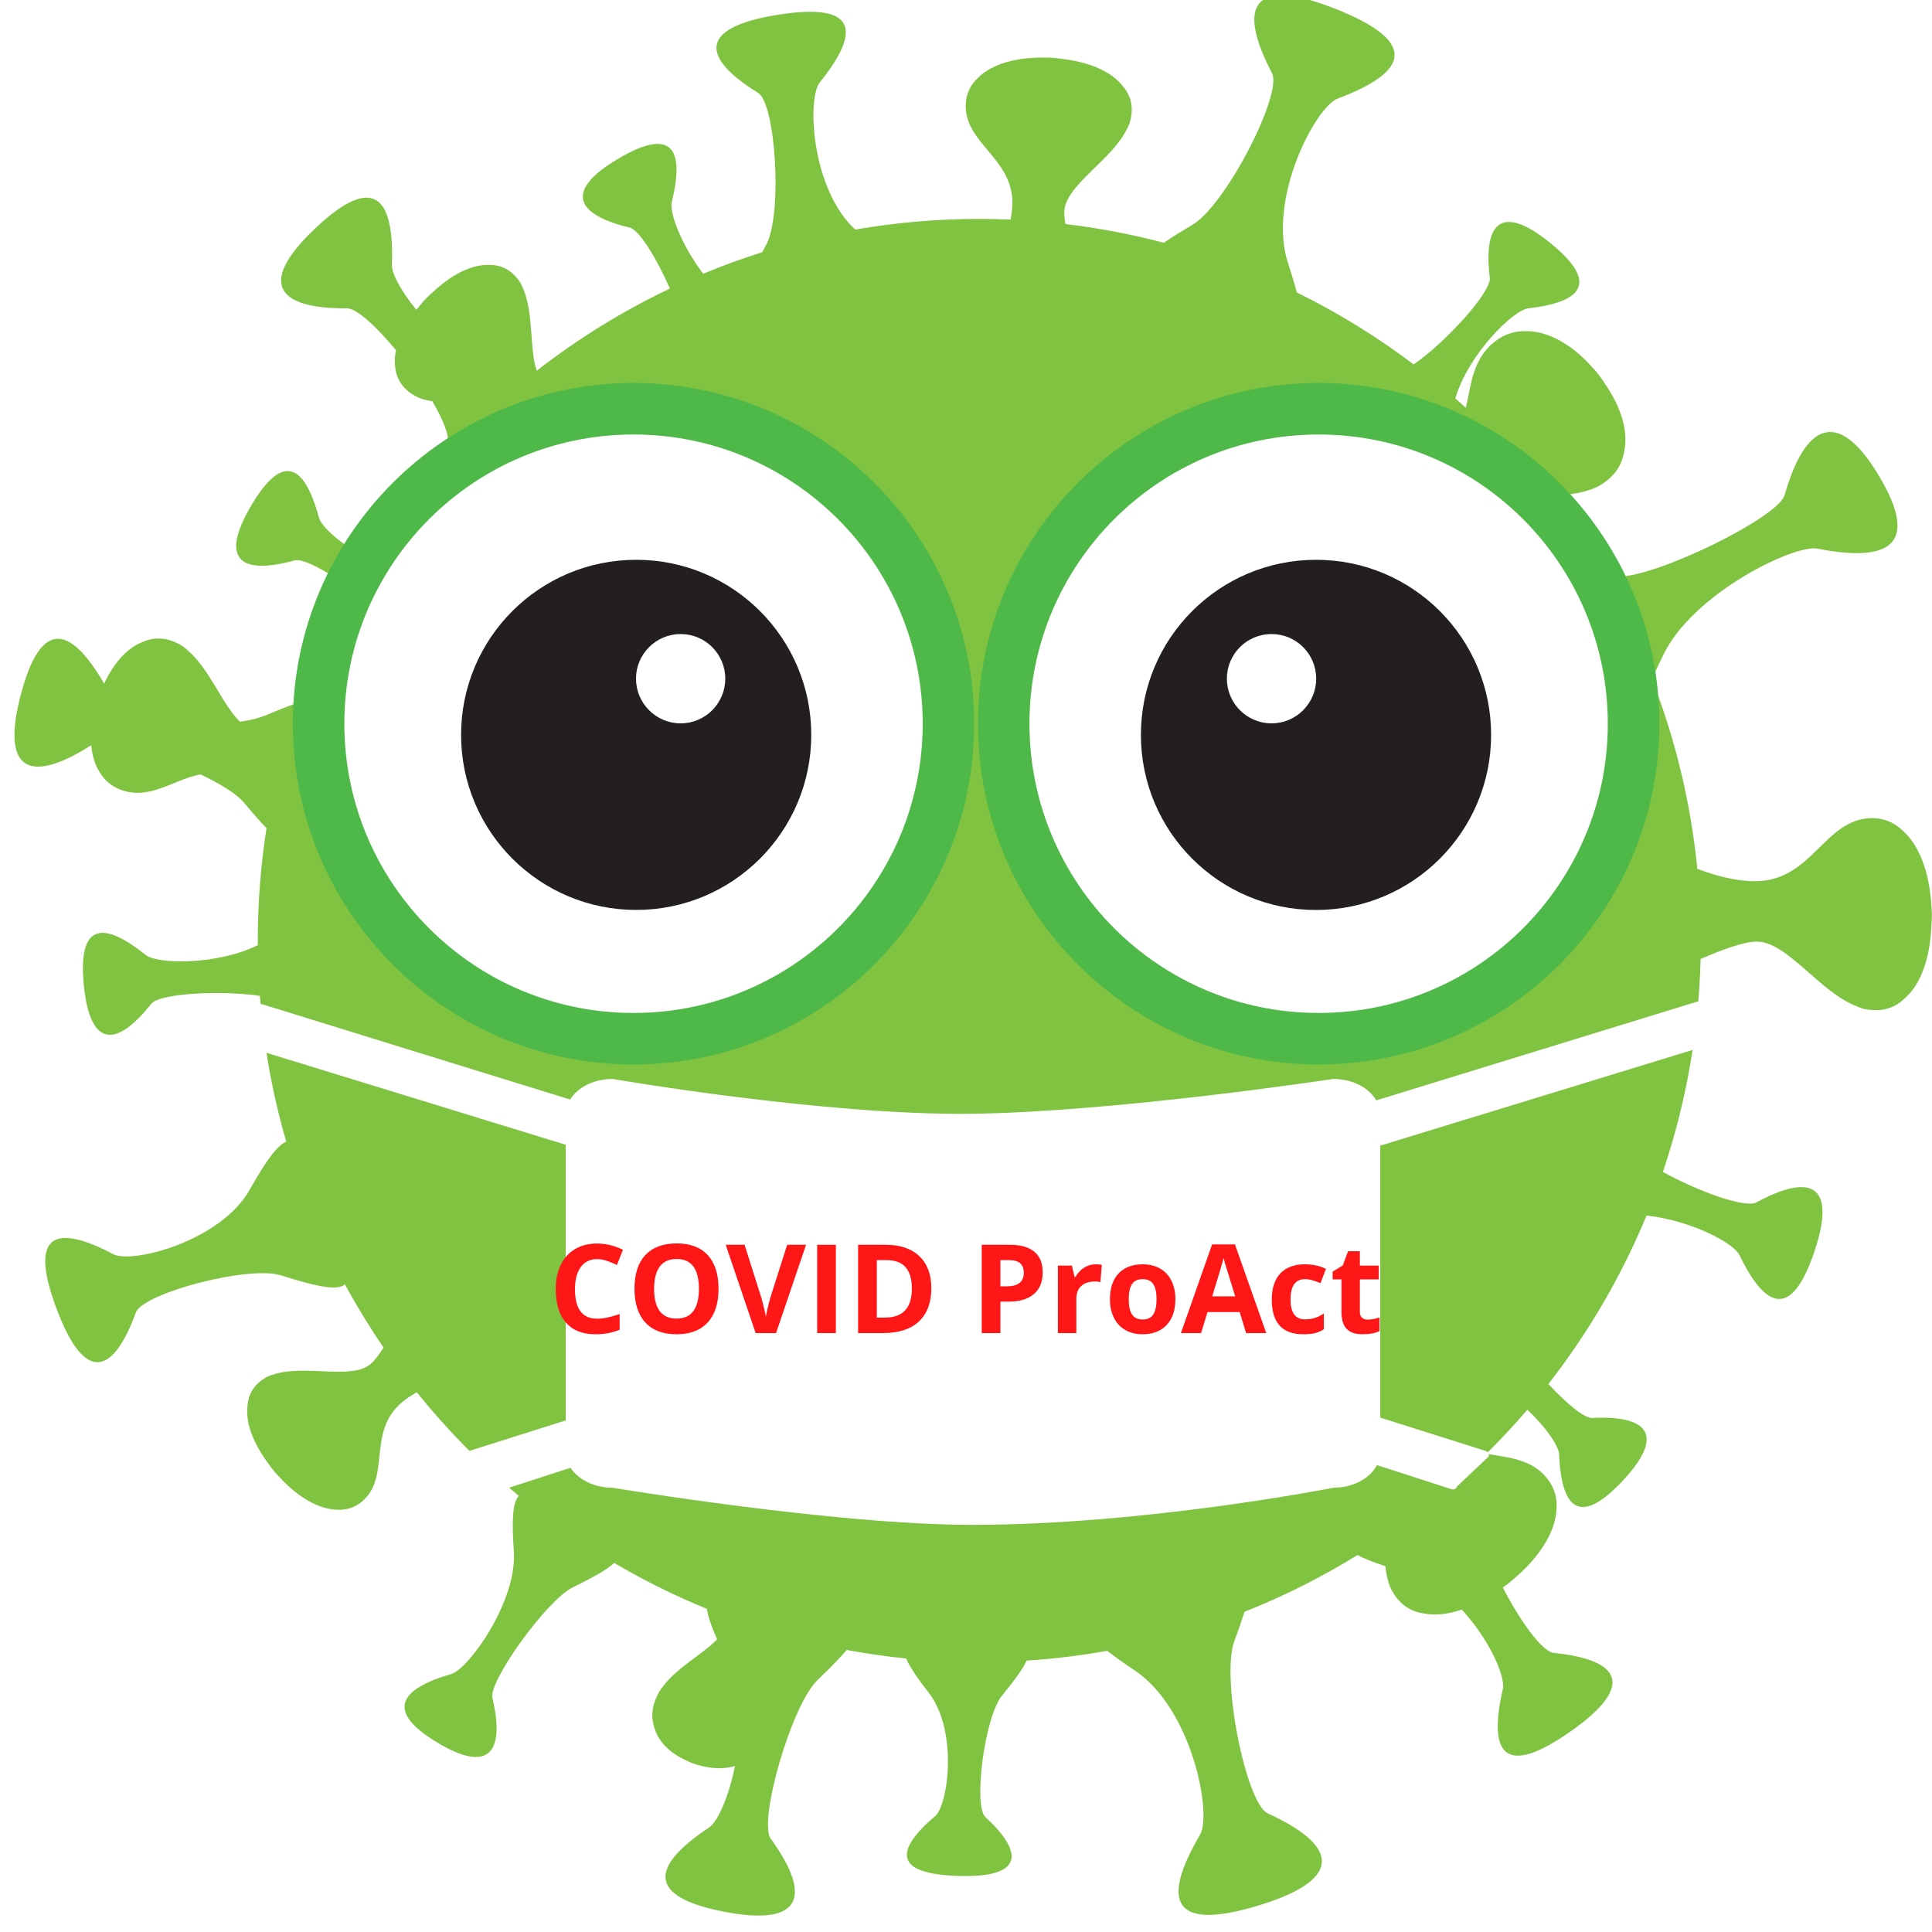 <svg xmlns="http://www.w3.org/2000/svg" xmlns:xlink="http://www.w3.org/1999/xlink" width="1500" viewBox="0 0 1500 1500" height="1500" version="1.0"><defs><g id="a"><path d="M 37.734 -57.422 C 32.266 -57.422 28.031 -55.363 25.031 -51.25 C 22.031 -47.145 20.531 -41.422 20.531 -34.078 C 20.531 -18.797 26.266 -11.156 37.734 -11.156 C 42.547 -11.156 48.375 -12.359 55.219 -14.766 L 55.219 -2.578 C 49.594 -0.234 43.312 0.938 36.375 0.938 C 26.406 0.938 18.781 -2.082 13.5 -8.125 C 8.219 -14.176 5.578 -22.859 5.578 -34.172 C 5.578 -41.297 6.875 -47.535 9.469 -52.891 C 12.062 -58.254 15.785 -62.363 20.641 -65.219 C 25.504 -68.082 31.203 -69.516 37.734 -69.516 C 44.391 -69.516 51.078 -67.906 57.797 -64.688 L 53.109 -52.875 C 50.547 -54.094 47.969 -55.156 45.375 -56.062 C 42.781 -56.969 40.234 -57.422 37.734 -57.422 Z M 37.734 -57.422"/></g><g id="b"><path d="M 70.828 -34.359 C 70.828 -23.016 68.016 -14.297 62.391 -8.203 C 56.766 -2.109 48.703 0.938 38.203 0.938 C 27.703 0.938 19.641 -2.109 14.016 -8.203 C 8.391 -14.297 5.578 -23.047 5.578 -34.453 C 5.578 -45.859 8.395 -54.566 14.031 -60.578 C 19.676 -66.598 27.766 -69.609 38.297 -69.609 C 48.828 -69.609 56.879 -66.578 62.453 -60.516 C 68.035 -54.453 70.828 -45.734 70.828 -34.359 Z M 20.812 -34.359 C 20.812 -26.703 22.266 -20.938 25.172 -17.062 C 28.078 -13.188 32.422 -11.25 38.203 -11.25 C 49.797 -11.25 55.594 -18.953 55.594 -34.359 C 55.594 -49.797 49.828 -57.516 38.297 -57.516 C 32.516 -57.516 28.156 -55.566 25.219 -51.672 C 22.281 -47.785 20.812 -42.016 20.812 -34.359 Z M 20.812 -34.359"/></g><g id="c"><path d="M 47.719 -68.531 L 62.391 -68.531 L 39.094 0 L 23.25 0 L 0 -68.531 L 14.672 -68.531 L 27.562 -27.75 C 28.281 -25.344 29.02 -22.535 29.781 -19.328 C 30.551 -16.129 31.031 -13.906 31.219 -12.656 C 31.562 -15.531 32.734 -20.562 34.734 -27.75 Z M 47.719 -68.531"/></g><g id="d"><path d="M 8.625 0 L 8.625 -68.531 L 23.156 -68.531 L 23.156 0 Z M 8.625 0"/></g><g id="e"><path d="M 65.484 -34.922 C 65.484 -23.641 62.27 -15 55.844 -9 C 49.426 -3 40.156 0 28.031 0 L 8.625 0 L 8.625 -68.531 L 30.141 -68.531 C 41.328 -68.531 50.016 -65.578 56.203 -59.672 C 62.391 -53.766 65.484 -45.516 65.484 -34.922 Z M 50.391 -34.547 C 50.391 -49.266 43.891 -56.625 30.891 -56.625 L 23.156 -56.625 L 23.156 -12 L 29.391 -12 C 43.391 -12 50.391 -19.516 50.391 -34.547 Z M 50.391 -34.547"/></g><g id="g"><path d="M 23.156 -36.281 L 27.938 -36.281 C 32.406 -36.281 35.75 -37.16 37.969 -38.922 C 40.188 -40.691 41.297 -43.266 41.297 -46.641 C 41.297 -50.047 40.363 -52.562 38.5 -54.188 C 36.645 -55.812 33.734 -56.625 29.766 -56.625 L 23.156 -56.625 Z M 55.969 -47.156 C 55.969 -39.781 53.66 -34.141 49.047 -30.234 C 44.441 -26.328 37.891 -24.375 29.391 -24.375 L 23.156 -24.375 L 23.156 0 L 8.625 0 L 8.625 -68.531 L 30.516 -68.531 C 38.828 -68.531 45.145 -66.738 49.469 -63.156 C 53.801 -59.582 55.969 -54.25 55.969 -47.156 Z M 55.969 -47.156"/></g><g id="h"><path d="M 36.75 -53.391 C 38.688 -53.391 40.297 -53.25 41.578 -52.969 L 40.5 -39.562 C 39.344 -39.875 37.938 -40.031 36.281 -40.031 C 31.719 -40.031 28.16 -38.859 25.609 -36.516 C 23.066 -34.172 21.797 -30.891 21.797 -26.672 L 21.797 0 L 7.5 0 L 7.5 -52.406 L 18.328 -52.406 L 20.438 -43.594 L 21.141 -43.594 C 22.766 -46.531 24.957 -48.895 27.719 -50.688 C 30.488 -52.488 33.5 -53.391 36.75 -53.391 Z M 36.75 -53.391"/></g><g id="i"><path d="M 18.891 -26.297 C 18.891 -21.109 19.738 -17.188 21.438 -14.531 C 23.145 -11.875 25.922 -10.547 29.766 -10.547 C 33.578 -10.547 36.316 -11.863 37.984 -14.5 C 39.66 -17.145 40.5 -21.078 40.5 -26.297 C 40.5 -31.484 39.656 -35.375 37.969 -37.969 C 36.281 -40.562 33.516 -41.859 29.672 -41.859 C 25.859 -41.859 23.109 -40.566 21.422 -37.984 C 19.734 -35.41 18.891 -31.516 18.891 -26.297 Z M 55.125 -26.297 C 55.125 -17.766 52.875 -11.094 48.375 -6.281 C 43.875 -1.469 37.609 0.938 29.578 0.938 C 24.547 0.938 20.109 -0.16 16.266 -2.359 C 12.422 -4.566 9.469 -7.734 7.406 -11.859 C 5.344 -15.984 4.312 -20.797 4.312 -26.297 C 4.312 -34.859 6.547 -41.516 11.016 -46.266 C 15.484 -51.016 21.766 -53.391 29.859 -53.391 C 34.891 -53.391 39.328 -52.297 43.172 -50.109 C 47.016 -47.922 49.969 -44.781 52.031 -40.688 C 54.094 -36.594 55.125 -31.797 55.125 -26.297 Z M 55.125 -26.297"/></g><g id="j"><path d="M 50.578 0 L 45.609 -16.312 L 20.625 -16.312 L 15.656 0 L 0 0 L 24.188 -68.812 L 41.953 -68.812 L 66.234 0 Z M 42.141 -28.5 C 37.547 -43.281 34.957 -51.641 34.375 -53.578 C 33.801 -55.516 33.391 -57.047 33.141 -58.172 C 32.109 -54.172 29.156 -44.281 24.281 -28.5 Z M 42.141 -28.5"/></g><g id="k"><path d="M 28.781 0.938 C 12.469 0.938 4.312 -8.016 4.312 -25.922 C 4.312 -34.828 6.531 -41.629 10.969 -46.328 C 15.406 -51.035 21.766 -53.391 30.047 -53.391 C 36.109 -53.391 41.547 -52.203 46.359 -49.828 L 42.141 -38.766 C 39.891 -39.672 37.797 -40.41 35.859 -40.984 C 33.922 -41.566 31.984 -41.859 30.047 -41.859 C 22.609 -41.859 18.891 -36.578 18.891 -26.016 C 18.891 -15.766 22.609 -10.641 30.047 -10.641 C 32.797 -10.641 35.344 -11.004 37.688 -11.734 C 40.031 -12.473 42.375 -13.625 44.719 -15.188 L 44.719 -2.953 C 42.406 -1.484 40.066 -0.469 37.703 0.094 C 35.348 0.656 32.375 0.938 28.781 0.938 Z M 28.781 0.938"/></g><g id="l"><path d="M 29.578 -10.453 C 32.078 -10.453 35.078 -11 38.578 -12.094 L 38.578 -1.453 C 35.016 0.141 30.641 0.938 25.453 0.938 C 19.734 0.938 15.566 -0.504 12.953 -3.391 C 10.348 -6.285 9.047 -10.625 9.047 -16.406 L 9.047 -41.672 L 2.203 -41.672 L 2.203 -47.719 L 10.078 -52.5 L 14.203 -63.562 L 23.344 -63.562 L 23.344 -52.406 L 38.016 -52.406 L 38.016 -41.672 L 23.344 -41.672 L 23.344 -16.406 C 23.344 -14.375 23.91 -12.875 25.047 -11.906 C 26.191 -10.938 27.703 -10.453 29.578 -10.453 Z M 29.578 -10.453"/></g></defs><path fill="#80C341" d="M 664.02 178.234 C 695.328 172.801 727.508 169.969 760.34 169.969 C 768.477 169.969 776.57 170.145 784.621 170.488 C 785.27 167.246 785.719 164.051 785.93 160.922 C 788.488 122.844 747.707 111.812 749.852 79.988 C 750.387 72.031 753.777 65.781 758.836 60.902 C 769.332 50.027 788.203 44.461 809.906 44.719 C 812.656 44.664 815.105 44.723 817.141 44.859 C 819.332 45.008 821.984 45.297 824.941 45.754 C 846.59 48.414 862.902 55.676 871.535 66.621 C 876.332 72.102 879.172 78.824 878.617 87.008 C 878.547 88.051 878.426 89.086 878.254 90.109 C 877.863 93.605 876.746 96.938 875 100.055 C 863.297 124.375 827.719 143.379 826.352 163.723 C 826.168 166.469 826.48 169.938 827.191 173.926 C 853.238 177.027 878.738 181.922 903.57 188.48 C 909.609 184.359 917.035 179.723 925.941 174.445 C 951.699 159.184 995.992 72.926 987.582 56.832 C 961.07 6.094 970.594 -19.328 1036.848 6.871 C 1102.594 32.867 1092.777 56.219 1038.621 76.492 C 1021.441 82.922 983.59 154.551 1000.121 204.66 C 1002.941 213.207 1005.184 220.645 1006.867 227.078 C 1038.938 242.836 1069.285 261.574 1097.547 282.926 C 1122.184 266.047 1157.996 226.723 1156.672 215.762 C 1151.633 174.004 1164.727 157.242 1203.34 188.398 C 1241.656 219.316 1228.891 234.516 1186.547 239.383 C 1174.945 240.719 1140.195 274.645 1129.898 309.305 C 1132.652 311.727 1135.387 314.18 1138.105 316.664 C 1142.398 297.566 1143.527 278.578 1160.594 265.195 C 1168.145 259.277 1176.223 256.988 1184.277 257.121 C 1201.668 256.785 1220.367 267.34 1235.879 284.785 C 1237.918 286.926 1239.645 288.922 1240.996 290.648 C 1242.453 292.508 1244.117 294.844 1245.852 297.559 C 1259.156 316.871 1264.457 335.621 1260.875 351.199 C 1259.422 359.375 1255.43 366.988 1247.676 373.074 C 1246.688 373.848 1245.672 374.57 1244.629 375.25 C 1241.199 377.727 1237.387 379.496 1233.312 380.594 C 1223.547 383.84 1212.477 384.688 1201.324 384.844 C 1216.93 404.734 1231.215 425.711 1244.051 447.617 C 1247.531 447.648 1251.234 447.711 1255.152 447.801 C 1285.742 448.523 1380.664 401.637 1385.543 384.496 C 1400.906 330.461 1426.16 314.867 1458.695 369.223 C 1490.984 423.164 1466.957 436.949 1410.969 425.953 C 1393.211 422.461 1313.562 460.863 1290.957 509.367 C 1287.91 515.914 1285.07 521.723 1282.41 526.832 C 1300.582 573.391 1312.695 622.965 1317.797 674.59 C 1333.152 680.375 1348.945 684.34 1363.238 684.172 C 1407.363 683.648 1416.359 635.625 1453.238 635.191 C 1462.461 635.078 1469.969 638.422 1476.055 643.801 C 1489.547 654.906 1497.688 676.156 1499.375 701.207 C 1499.688 704.371 1499.84 707.207 1499.871 709.566 C 1499.902 712.105 1499.809 715.188 1499.551 718.641 C 1498.465 743.84 1491.578 763.316 1479.75 774.262 C 1473.871 780.293 1466.379 784.184 1456.898 784.293 C 1455.691 784.309 1454.492 784.258 1453.301 784.152 C 1449.23 784.023 1445.289 783.043 1441.531 781.305 C 1412.426 770.039 1387.273 730.754 1363.699 731.031 C 1354.254 731.141 1337.848 736.949 1320.348 744.539 C 1318.898 802.219 1308.711 857.746 1291.062 909.867 C 1318.629 925.09 1355.039 938.234 1363.695 933.535 C 1404.574 911.348 1426.52 918.277 1408.809 971.34 C 1391.23 1023.992 1370.996 1016.777 1350.484 974.395 C 1345.809 964.73 1312.141 947.402 1278.352 943.738 C 1258.875 990.914 1233.133 1034.855 1202.156 1074.535 C 1215.996 1089.449 1230.016 1101.188 1236.137 1100.887 C 1278.148 1098.836 1293.926 1113.094 1260.105 1149.395 C 1226.539 1185.418 1212.285 1171.598 1210.449 1129.008 C 1210.168 1122.52 1200.332 1108.148 1185.832 1094.492 C 1175.68 1106.34 1165.039 1117.762 1153.957 1128.715 C 1172.102 1131.715 1189.938 1133.047 1201.75 1148.559 C 1207.336 1155.902 1209.133 1163.926 1208.434 1172.023 C 1207.562 1189.473 1195.355 1208.68 1176.25 1224.969 C 1173.895 1227.105 1171.711 1228.918 1169.832 1230.344 C 1168.918 1231.043 1167.895 1231.789 1166.781 1232.562 C 1180 1258.254 1197.328 1282.398 1206.355 1283.32 C 1256.992 1288.484 1271.191 1308 1219.312 1344.348 C 1167.828 1380.422 1155.309 1361.703 1166.781 1311.574 C 1169.078 1301.547 1156.137 1272.695 1134.898 1249.684 C 1124.375 1253.301 1114.559 1254.383 1105.898 1252.762 C 1097.555 1251.625 1089.973 1247.93 1084.23 1240.387 C 1083.496 1239.422 1082.824 1238.438 1082.195 1237.414 C 1079.871 1234.07 1078.312 1230.312 1077.461 1226.262 C 1076.551 1222.957 1075.938 1219.488 1075.555 1215.902 C 1065.984 1212.887 1058.926 1210.07 1054.051 1207.285 C 1026.301 1224.426 996.938 1239.215 966.238 1251.367 C 964.191 1257.914 961.562 1265.469 958.352 1274.141 C 947.758 1302.762 967.488 1400.309 984.273 1407.93 C 1037.203 1431.977 1045.789 1458.48 977.141 1479.402 C 909.02 1500.168 901.969 1475.137 931.723 1424.469 C 941.16 1408.402 925.617 1326.719 880.934 1296.859 C 872.441 1291.176 865.379 1286.16 859.652 1281.688 C 839.145 1285.363 818.254 1287.922 797.043 1289.297 C 794.344 1295.398 788.105 1304.062 777.984 1316.414 C 764.402 1332.98 755.547 1401.961 765.074 1410.77 C 795.102 1438.551 794.859 1458.02 744.113 1456.473 C 693.754 1454.945 694.695 1436.801 726.105 1409.938 C 736.07 1401.418 744.141 1343.871 720.953 1314.094 C 711.742 1302.266 706.082 1293.746 703.551 1287.633 C 687.957 1286.062 672.547 1283.844 657.383 1281.023 C 652.066 1287.309 644.598 1294.945 634.785 1304.316 C 614.445 1323.754 588.562 1413.938 598.395 1427.527 C 629.406 1470.363 624.879 1496.254 562.641 1484.34 C 500.875 1472.516 505.969 1448.523 550.531 1418.836 C 557.258 1414.352 565.871 1394.977 570.656 1371.141 C 562.473 1373.555 553.051 1373.379 543.488 1370.746 C 541.617 1370.312 539.969 1369.832 538.633 1369.352 C 537.191 1368.84 535.473 1368.117 533.602 1367.191 C 519.684 1361.027 510.609 1351.664 507.734 1340.34 C 505.973 1334.582 505.871 1328.059 508.457 1320.82 C 508.781 1319.898 509.148 1319 509.539 1318.109 C 510.746 1315.043 512.406 1312.242 514.438 1309.746 C 525.527 1294.609 545.23 1284.711 556.75 1272.828 C 552.262 1262.621 549.66 1254.871 548.82 1249.109 C 523.879 1238.918 499.832 1226.977 476.844 1213.449 C 471.57 1218.398 461.289 1224.293 444.832 1232.328 C 424.492 1242.258 379.266 1305.309 382.301 1318.215 C 391.879 1358.91 380.98 1377.73 339.855 1353.117 C 299.043 1328.691 309.789 1311.477 350.535 1299.652 C 363.453 1295.906 401.75 1243.621 398.934 1204.102 C 397.137 1178.844 398.23 1166.09 402.84 1161.441 C 373.82 1137.344 347.27 1110.375 323.609 1080.957 C 319.414 1083.285 315.547 1085.863 312.129 1088.715 C 284.648 1111.637 303.855 1146.777 280.887 1165.934 C 275.141 1170.727 268.688 1172.449 262.074 1172.141 C 247.84 1171.988 231.719 1162.641 217.688 1147.578 C 215.852 1145.73 214.289 1144.004 213.051 1142.52 C 211.715 1140.918 210.176 1138.914 208.551 1136.59 C 196.191 1120.008 190.434 1104.098 192.203 1091.078 C 192.785 1084.234 195.484 1077.93 201.387 1073.008 C 202.137 1072.379 202.918 1071.797 203.723 1071.25 C 206.348 1069.25 209.34 1067.852 212.602 1067.031 C 236.738 1059.301 272.898 1071.402 287.582 1059.152 C 290.68 1056.57 294.172 1051.992 297.816 1046.23 C 286.996 1030.434 276.969 1014.047 267.789 997.156 C 262.457 1002.062 247.836 999.594 218.242 990.211 C 193.113 982.246 110.938 1004.012 105.453 1019.07 C 88.172 1066.543 66.043 1075.285 43.91 1016.109 C 21.941 957.379 42.906 950.051 88.07 973.789 C 102.391 981.316 171.266 963.945 194.035 923.426 C 206.785 900.738 215.426 889.215 222.234 886.375 C 211.695 850.027 204.742 812.18 201.777 773.215 C 171.793 768.703 123.914 771.148 117.43 779.332 C 91.32 812.305 70.199 814.797 65.148 765.438 C 60.141 716.453 79.922 714.824 113.18 741.477 C 122.051 748.59 168.312 749.547 200.16 733.824 C 200.156 732.637 200.152 731.43 200.152 730.227 C 200.152 700.574 202.461 671.453 206.91 643.008 C 201.922 637.809 196.16 631.234 189.457 623.195 C 183.738 616.332 170.906 608.453 155.625 601.188 C 133.832 605.594 116.629 621.23 94.246 613.359 C 86.488 610.637 81.137 605.777 77.555 599.777 C 73.762 593.902 71.547 586.688 70.832 578.664 C 70.484 578.812 70.172 578.98 69.887 579.156 C 25.434 607.273 0.105 601.129 15.996 539.977 C 31.609 479.887 54.719 485.762 80.855 530.746 C 88.703 514.031 99.211 502.703 111.207 498.254 C 117.832 495.406 125.199 494.703 133.172 497.504 C 134.184 497.859 135.176 498.262 136.148 498.707 C 139.52 500.047 142.547 502.004 145.207 504.484 C 162.562 518.84 172.414 546.836 186.289 560.348 C 193.961 559.348 201.332 557.516 208.082 554.645 C 217.113 550.809 224.809 547.809 231.32 545.621 C 242.203 514.465 255.758 484.566 271.715 456.195 C 253.582 443.254 235.133 433.324 228.754 435.086 C 188.211 446.277 169.695 435.816 194.766 393 C 219.641 350.508 236.57 360.871 247.672 402.027 C 249.551 409 265.066 422.871 285.102 433.637 C 303.836 403.691 325.324 375.637 349.207 349.836 C 348.719 346.719 348.234 343.418 347.742 339.914 C 346.746 332.777 342.168 322.629 335.641 311.504 C 328.191 310.496 321.215 308.066 315.109 302.195 C 309.656 296.957 307.191 290.688 306.73 284.043 C 306.324 280.156 306.582 276.059 307.445 271.836 C 292.227 253.551 276.824 239.316 269.449 239.371 C 216.855 239.777 198.59 221.18 244.371 177.637 C 289.805 134.43 306.207 152.398 304.273 205.613 C 304.031 212.297 311.348 225.977 323.277 240.527 C 324.191 239.379 325.137 238.234 326.113 237.098 C 327.746 235.07 329.285 233.328 330.625 231.934 C 332.066 230.434 333.895 228.684 336.027 226.816 C 351.152 212.723 366.371 205.301 379.574 205.707 C 386.48 205.57 393.086 207.605 398.688 212.992 C 399.402 213.676 400.074 214.391 400.711 215.141 C 403.012 217.555 404.754 220.402 405.953 223.574 C 414.496 242.512 410.895 270.746 416.703 287.859 C 448.609 263.031 483.262 241.57 520.129 224.023 C 509.887 200.805 496.305 178.477 489.016 176.734 C 448.117 166.934 436.965 148.824 479.598 123.457 C 521.91 98.281 531.723 115.539 521.555 156.934 C 519.531 165.164 529.359 190.789 545.949 212.531 C 560.895 206.32 576.176 200.742 591.742 195.832 C 592.738 193.957 593.789 192.012 594.887 189.996 C 607.641 166.625 602.32 80.574 588.582 72.094 C 545.277 45.355 541.008 21.602 603.543 11.527 C 665.605 1.527 668.707 23.836 636.52 63.938 C 626.438 76.496 629.832 146.836 664.02 178.234 Z M 664.02 178.234" fill-rule="evenodd"/><path fill="#FFF" d="M 1071.613 1127.223 C 1071.613 1142.621 1055.312 1155.074 1035.211 1155.074 C 1035.211 1155.074 889.617 1183.891 754.738 1183.891 C 647.984 1183.891 475.578 1155.074 475.578 1155.074 C 455.496 1155.074 439.203 1142.621 439.203 1127.223 L 439.203 865.539 C 439.203 850.102 455.496 837.688 475.578 837.688 C 475.578 837.688 640.242 866.184 754.738 864.719 C 866.312 863.293 1035.211 837.688 1035.211 837.688 C 1055.312 837.688 1071.613 850.102 1071.613 865.539 Z M 1071.613 1127.223"/><path fill="#FFF" d="M 484.742 899.211 C 484.184 901.016 482.188 902 480.285 901.41 L 204.629 816.703 C 202.727 816.113 201.637 814.172 202.191 812.371 L 198.488 781.715 C 199.047 779.914 201.039 778.93 202.941 779.516 L 490.477 868.473 C 492.379 869.062 493.469 871 492.91 872.805 Z M 484.742 899.211"/><path fill="#FFF" d="M 666.938 1063.402 C 667.508 1065.207 666.43 1067.152 664.531 1067.75 L 388.812 1157.129 C 386.914 1157.723 384.91 1156.75 384.344 1154.957 L 361.918 1130.828 C 361.352 1129.023 362.43 1127.078 364.328 1126.48 L 654.141 1034.875 C 656.039 1034.27 658.043 1035.242 658.609 1037.047 Z M 666.938 1063.402"/><path fill="#FFF" d="M 1028.25 899.211 C 1028.809 901.016 1030.801 902 1032.703 901.41 L 1313.914 815.238 C 1315.816 814.648 1315.914 813.148 1316.348 810.906 L 1320.195 780.305 C 1320.297 778.508 1320.422 776.805 1318.52 777.395 L 1022.516 868.473 C 1020.613 869.062 1019.523 871 1020.082 872.805 Z M 1028.25 899.211"/><path fill="#FFF" d="M 850.77 1063.402 C 850.199 1065.207 851.277 1067.152 853.18 1067.75 L 1126.844 1156.191 C 1128.746 1156.797 1130.738 1155.82 1131.305 1154.02 L 1155.793 1130.828 C 1156.359 1129.023 1155.277 1127.078 1153.383 1126.48 L 863.566 1034.875 C 861.668 1034.27 859.668 1035.242 859.098 1037.047 Z M 850.77 1063.402"/><path fill="#FFF" d="M 495.746 807.531 C 360.93 807.531 251.191 697.836 251.191 562.938 C 251.191 428.078 360.91 318.352 495.746 318.352 C 630.574 318.352 740.238 428.117 740.238 562.938 C 740.238 697.836 630.574 807.531 495.746 807.531 Z M 495.746 807.531"/><path fill="#231F20" d="M 493.91 434.625 C 569 434.625 629.855 495.48 629.855 570.547 C 629.855 645.609 569 706.465 493.91 706.465 C 418.852 706.465 357.988 645.609 357.988 570.547 C 357.988 495.48 418.852 434.625 493.91 434.625 Z M 493.91 434.625"/><path fill="#FFF" d="M 528.449 492.27 C 547.586 492.27 563.102 507.797 563.102 526.922 C 563.102 546.023 547.586 561.617 528.449 561.617 C 509.328 561.617 493.785 546.023 493.785 526.922 C 493.785 507.797 509.328 492.27 528.449 492.27 Z M 528.449 492.27"/><path fill="#4EB848" d="M 491.836 337.352 C 615.949 337.352 716.391 437.859 716.391 561.965 C 716.391 609.527 701.598 653.645 676.352 689.953 C 635.805 748.27 568.305 786.457 491.836 786.457 C 367.871 786.457 267.355 685.949 267.355 561.91 C 267.344 437.855 367.871 337.352 491.836 337.352 M 491.836 297.348 C 346 297.348 227.34 416.047 227.34 561.91 C 227.34 707.766 346 826.453 491.836 826.453 C 637.715 826.453 756.379 707.766 756.379 561.875 C 756.398 416.008 637.746 297.348 491.836 297.348 Z M 491.836 297.348"/><path fill="#FFF" d="M 1019.922 807.531 C 885.105 807.531 775.414 697.836 775.414 562.938 C 775.414 428.117 885.07 318.352 1019.922 318.352 C 1154.746 318.352 1264.504 428.059 1264.504 562.938 C 1264.504 697.836 1154.746 807.531 1019.922 807.531 Z M 1019.922 807.531"/><path fill="#231F20" d="M 1021.758 434.625 C 1096.84 434.625 1157.695 495.48 1157.695 570.547 C 1157.695 645.656 1096.84 706.512 1021.758 706.512 C 946.664 706.512 885.797 645.656 885.797 570.547 C 885.797 495.48 946.664 434.625 1021.758 434.625 Z M 1021.758 434.625"/><path fill="#FFF" d="M 987.207 492.27 C 1006.352 492.27 1021.887 507.746 1021.887 526.922 C 1021.887 546.023 1006.352 561.617 987.207 561.617 C 968.078 561.617 952.551 546.023 952.551 526.922 C 952.551 507.746 968.078 492.27 987.207 492.27 Z M 987.207 492.27"/><path fill="#4EB848" d="M 1023.805 337.352 C 1147.777 337.352 1248.324 437.859 1248.293 561.91 C 1248.293 685.91 1147.777 786.457 1023.805 786.457 C 899.746 786.457 799.27 685.879 799.27 561.91 C 799.285 437.855 899.715 337.352 1023.805 337.352 M 1023.805 297.348 C 877.926 297.348 759.277 416.012 759.277 561.875 C 759.277 707.766 877.945 826.453 1023.805 826.453 C 1169.66 826.453 1288.32 707.766 1288.32 561.91 C 1288.32 416.047 1169.66 297.348 1023.805 297.348 Z M 1023.805 297.348"/><g fill="#FF1616"><use x="425.871" y="1034.991" xmlns:xlink="http://www.w3.org/1999/xlink" xlink:href="#a" xlink:type="simple" xlink:actuate="onLoad" xlink:show="embed"/></g><g fill="#FF1616"><use x="487.036" y="1034.991" xmlns:xlink="http://www.w3.org/1999/xlink" xlink:href="#b" xlink:type="simple" xlink:actuate="onLoad" xlink:show="embed"/></g><g fill="#FF1616"><use x="563.432" y="1034.991" xmlns:xlink="http://www.w3.org/1999/xlink" xlink:href="#c" xlink:type="simple" xlink:actuate="onLoad" xlink:show="embed"/></g><g fill="#FF1616"><use x="625.815" y="1034.991" xmlns:xlink="http://www.w3.org/1999/xlink" xlink:href="#d" xlink:type="simple" xlink:actuate="onLoad" xlink:show="embed"/></g><g fill="#FF1616"><use x="657.593" y="1034.991" xmlns:xlink="http://www.w3.org/1999/xlink" xlink:href="#e" xlink:type="simple" xlink:actuate="onLoad" xlink:show="embed"/></g><g fill="#FF1616"><use x="728.647" y="1034.991" xmlns:xlink="http://www.w3.org/1999/xlink" xlink:href="#f" xlink:type="simple" xlink:actuate="onLoad" xlink:show="embed"/></g><g fill="#FF1616"><use x="753.581" y="1034.991" xmlns:xlink="http://www.w3.org/1999/xlink" xlink:href="#g" xlink:type="simple" xlink:actuate="onLoad" xlink:show="embed"/></g><g fill="#FF1616"><use x="813.855" y="1034.991" xmlns:xlink="http://www.w3.org/1999/xlink" xlink:href="#h" xlink:type="simple" xlink:actuate="onLoad" xlink:show="embed"/></g><g fill="#FF1616"><use x="857.443" y="1034.991" xmlns:xlink="http://www.w3.org/1999/xlink" xlink:href="#i" xlink:type="simple" xlink:actuate="onLoad" xlink:show="embed"/></g><g fill="#FF1616"><use x="916.874" y="1034.991" xmlns:xlink="http://www.w3.org/1999/xlink" xlink:href="#j" xlink:type="simple" xlink:actuate="onLoad" xlink:show="embed"/></g><g fill="#FF1616"><use x="983.1" y="1034.991" xmlns:xlink="http://www.w3.org/1999/xlink" xlink:href="#k" xlink:type="simple" xlink:actuate="onLoad" xlink:show="embed"/></g><g fill="#FF1616"><use x="1032.453" y="1034.991" xmlns:xlink="http://www.w3.org/1999/xlink" xlink:href="#l" xlink:type="simple" xlink:actuate="onLoad" xlink:show="embed"/></g></svg>